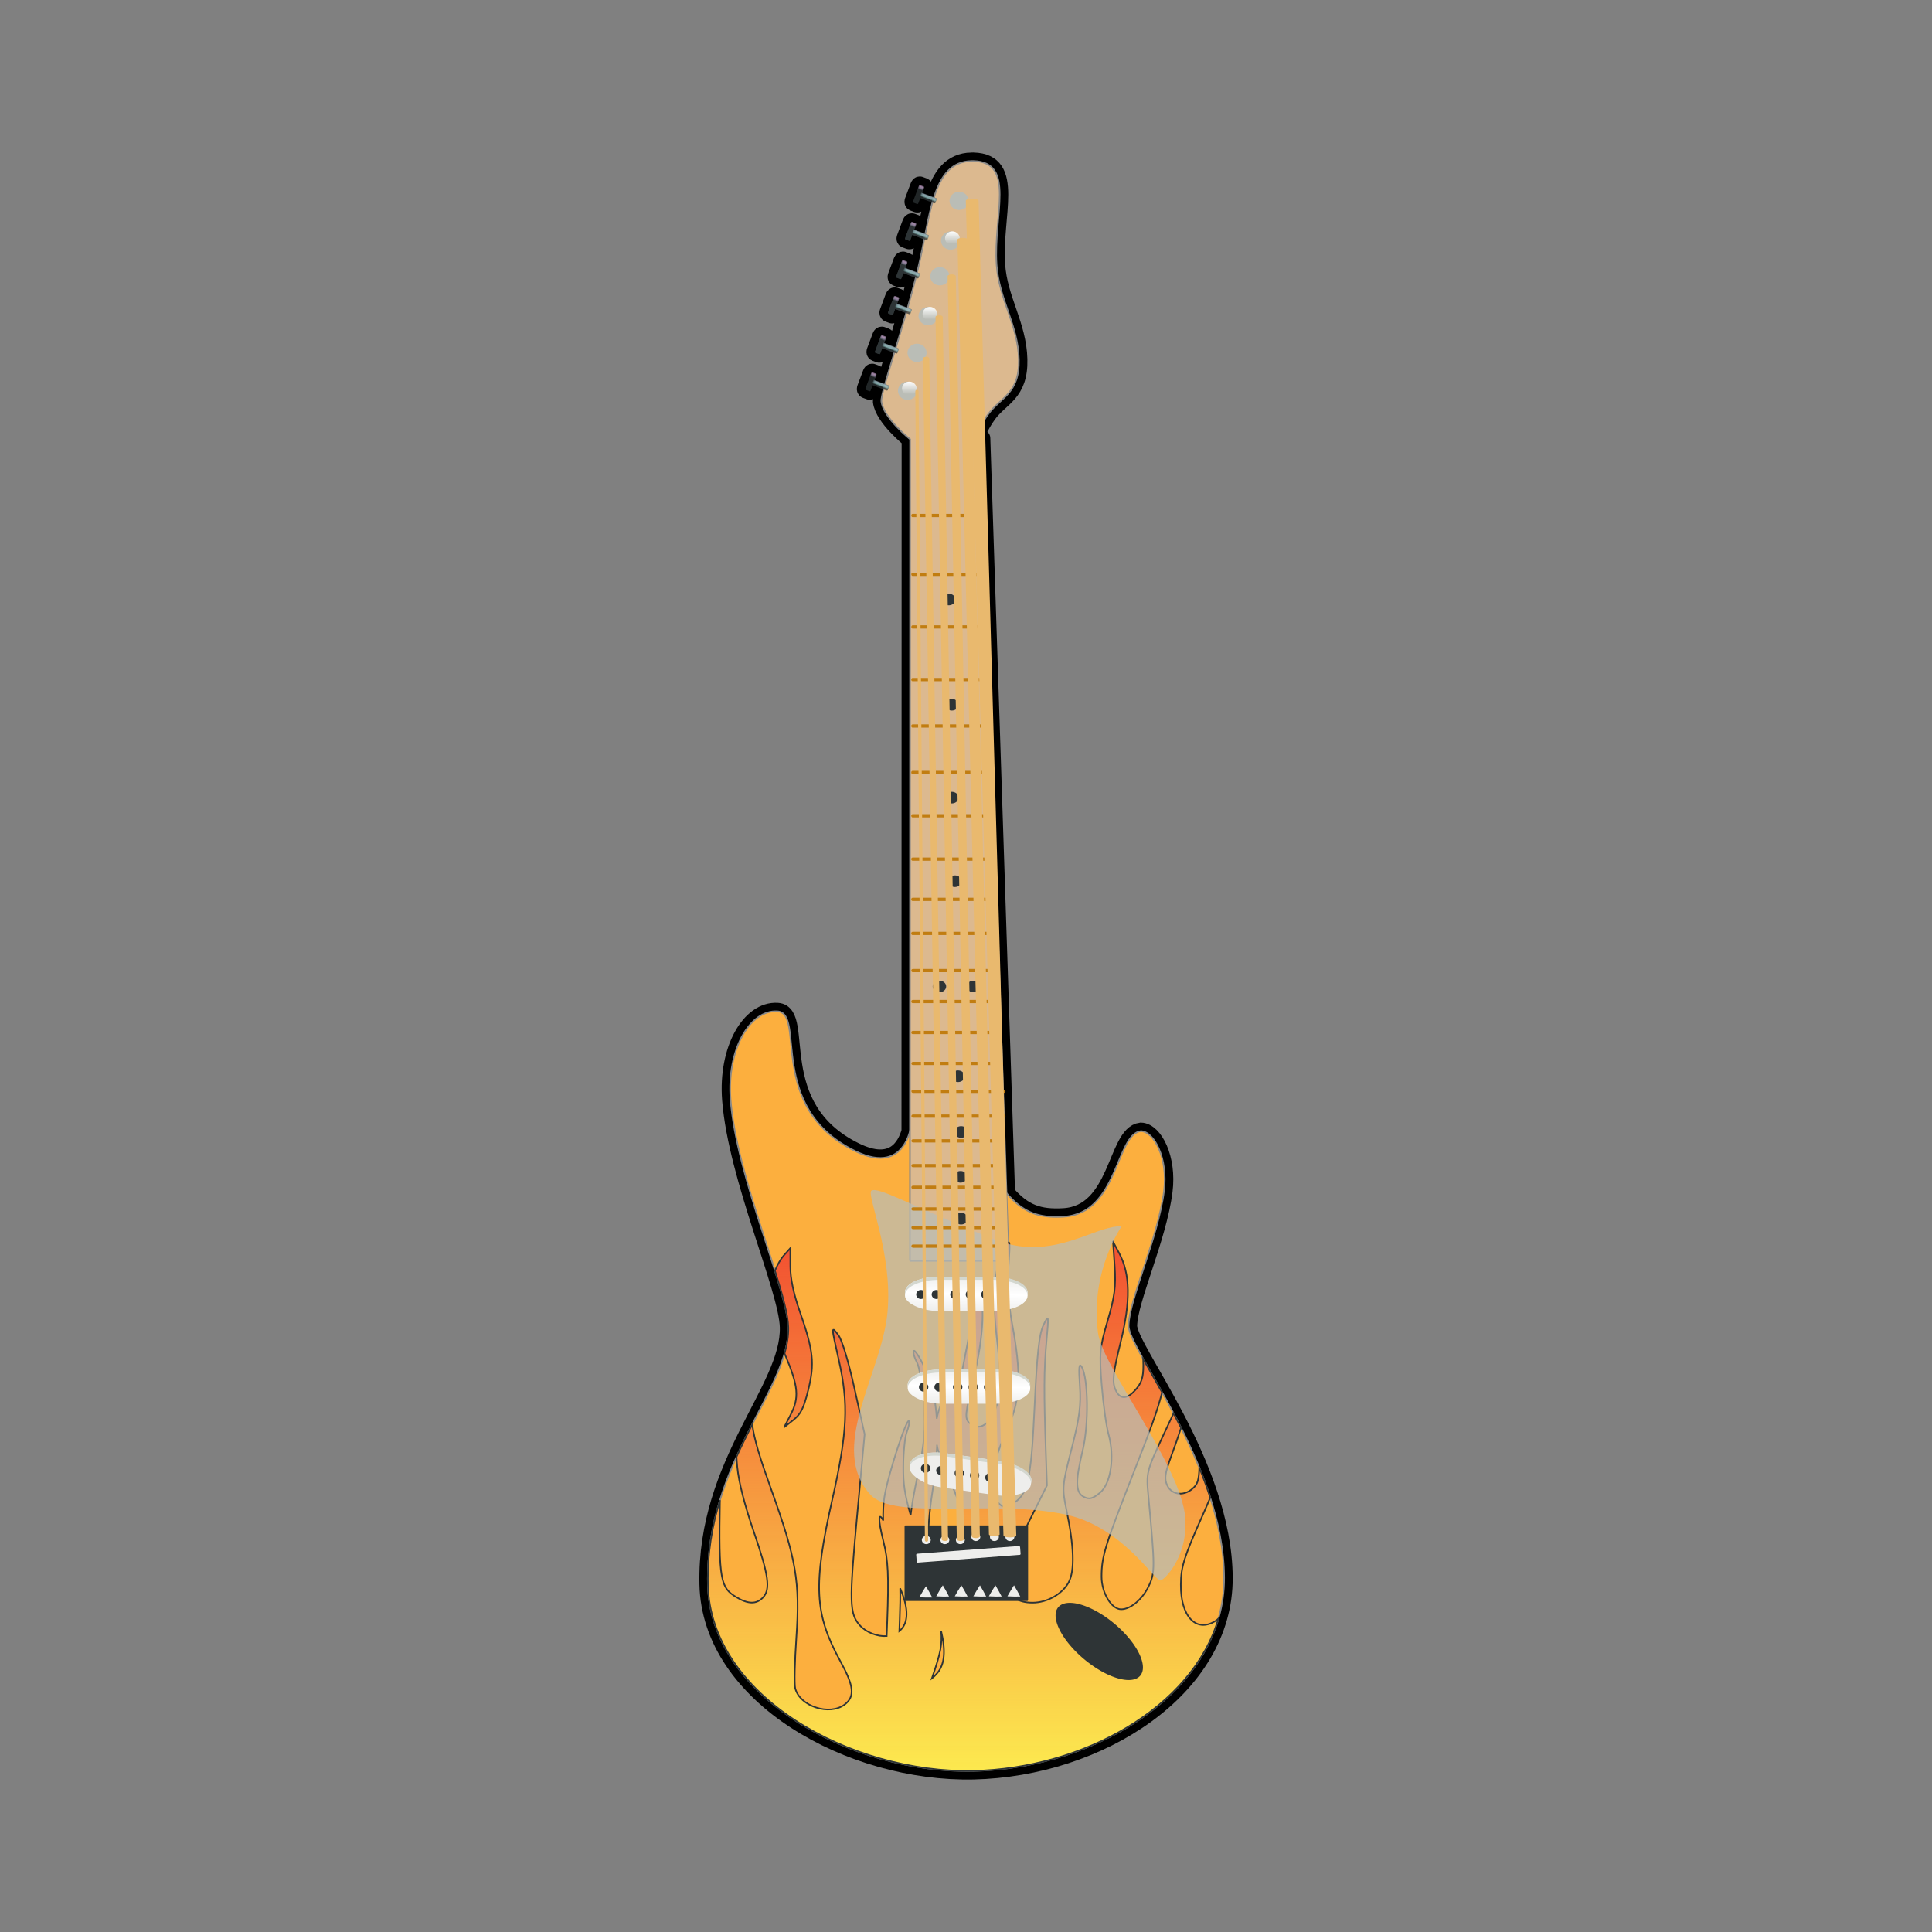 <svg:svg xmlns:dc="http://purl.org/dc/elements/1.1/" xmlns:ns1="http://www.w3.org/1999/xlink" xmlns:ns3="http://web.resource.org/cc/" xmlns:rdf="http://www.w3.org/1999/02/22-rdf-syntax-ns#" xmlns:svg="http://www.w3.org/2000/svg" height="1248.104" id="svg2" version="1.0" viewBox="-451.789 -98.509 1248.104 1248.104" width="1248.104">
  <svg:rect x="-451.789" y="-98.509" width="1248.104" height="1248.104" fill="#808080" stroke="none"/>
  <svg:defs id="defs4">
    <svg:linearGradient id="linearGradient7560">
      <svg:stop id="stop7562" offset="0" stop-color="#fff" />
      <svg:stop id="stop7564" offset="1" stop-color="#fff" stop-opacity="0" />
    </svg:linearGradient>
    <svg:filter height="1.272" id="filter3259" width="1.133" x="-.066" y="-.136">
      <svg:feGaussianBlur id="feGaussianBlur3261" stdDeviation="0.458" />
    </svg:filter>
    <svg:mask id="mask3265">
      <svg:path d="m48.219 109.69c-0.272 0-0.5 0.34-0.5 0.78v2c0-0.44 0.228-0.78 0.5-0.78h2.593c0.272 0 0.5 0.34 0.5 0.78v-2c0-0.44-0.228-0.78-0.5-0.78h-2.593zm3.093 4.28v2h9.469c0.438 0 0.781 0.2 0.781 0.47v-2c0-0.27-0.343-0.47-0.781-0.47h-9.469z" fill="#eeeeec" filter="url(#filter3259)" id="path3267" opacity=".73" />
    </svg:mask>
    <svg:linearGradient gradientUnits="userSpaceOnUse" id="linearGradient4396" x1="54.641" x2="54.641" y1="109.69" y2="115.75">
      <svg:stop id="stop4244" offset="0" stop-color="#fe00ff" />
      <svg:stop id="stop4246" offset="1" stop-color="#00fbff" />
    </svg:linearGradient>
    <svg:linearGradient gradientUnits="userSpaceOnUse" id="linearGradient7566" spreadMethod="reflect" x1="174.76" x2="175.01" y1="795.28" y2="784.17" ns1:href="#linearGradient7560" />
    <svg:linearGradient gradientUnits="userSpaceOnUse" id="linearGradient8562" x1="137.95" x2="137.95" y1="147.54" y2="155.75" ns1:href="#linearGradient7560" />
    <svg:linearGradient gradientUnits="userSpaceOnUse" id="linearGradient3328" x1="170.4" x2="170.4" y1="1045.5" y2="615.29">
      <svg:stop id="stop3324" offset="0" stop-color="#fce94f" />
      <svg:stop id="stop3326" offset="1" stop-color="#fce94f" stop-opacity="0" />
    </svg:linearGradient>
  </svg:defs>
  <svg:g fill="#2e3436" id="layer2" transform="translate(-3.214 1.944)">
    <svg:path d="m179.06 3.562c-13.28 0.24-19.88 9.691-24.28 23.438l-7.66-2.844 1.22-3.281c0.16-0.41 0.07-0.811-0.18-0.906l-2.44-0.907c-0.26-0.095-0.57 0.153-0.72 0.563l-3.72 9.875c-0.15 0.41-0.03 0.811 0.22 0.906l2.41 0.906c0.25 0.096 0.59-0.121 0.75-0.531l1.22-3.281 7.87 2.938c-1.74 6.144-3.12 13.009-4.53 20.187l-7.22-2.687 1.22-3.282c0.15-0.409 0.07-0.811-0.19-0.906l-2.44-0.906c-0.25-0.095-0.59 0.153-0.75 0.562l-3.68 9.875c-0.16 0.41-0.07 0.811 0.18 0.907l2.44 0.906c0.26 0.095 0.6-0.122 0.75-0.532l1.22-3.281 7.75 2.907c-1.27 6.475-2.6 13.117-4.22 19.75-0.13 0.519-0.25 1.042-0.37 1.562l-7.66-2.844 1.22-3.281c0.15-0.41 0.07-0.811-0.19-0.906l-2.44-0.907c-0.25-0.095-0.59 0.153-0.75 0.563l-3.68 9.875c-0.16 0.41-0.07 0.811 0.18 0.906l2.44 0.906c0.26 0.096 0.6-0.121 0.75-0.531l1.22-3.281 8.03 3c-1.67 6.562-3.42 13.045-5.22 19.375l-6.84-2.563 1.22-3.281c0.15-0.409 0.06-0.811-0.19-0.906l-2.44-0.906c-0.25-0.095-0.59 0.153-0.75 0.562l-3.69 9.909c-0.15 0.41-0.06 0.81 0.19 0.9l2.44 0.91c0.25 0.1 0.6-0.15 0.75-0.56l1.22-3.284 7.09 2.654c-2.29 7.98-4.49 15.26-6.59 22.19l-7.66-2.84 1.22-3.28c0.15-0.41 0.07-0.82-0.19-0.91l-2.43-0.91c-0.26-0.09-0.57 0.16-0.72 0.56l-3.72 9.88c-0.15 0.41-0.04 0.81 0.22 0.91l2.4 0.9c0.26 0.1 0.6-0.12 0.75-0.53l1.22-3.28 7.88 2.94c-2.37 7.77-4.56 14.91-6.03 20.18l-6.82-2.53 1.22-3.28c0.16-0.41 0.07-0.81-0.18-0.9l-2.44-0.91c-0.26-0.1-0.57 0.15-0.72 0.56l-3.72 9.88c-0.15 0.41-0.04 0.84 0.22 0.94l2.4 0.9c0.26 0.1 0.6-0.15 0.76-0.56l1.21-3.28 7.13 2.65c-1 3.84-1.54 6.57-1.41 7.75 1.23 10.65 18.57 24.47 18.57 24.47l-0.1 447.1c-2.82 10.08-11.12 24.64-35.4 12.71-57.526-28.24-31.649-89.05-50.224-90.24-17.699-1.14-32.785 24.48-30.25 57.09 3.925 50.46 36.622 121.95 37.282 146.91 1.085 40.19-53.573 87.25-51.938 166.06 1.482 72.35 92.21 122.36 171.53 120.66 81.29-1.8 162.28-53.28 161.97-124.82-0.32-73.43-61.89-147.24-61.72-162.78 0.19-16.67 19.01-56.45 22.88-87.06 2.67-21.2-6.42-38.45-14.97-38.69-16.27 1.96-14.53 53.28-49.94 55.31-15.68 0.9-25.81-2.35-36.84-15.25l-16-487.69c0-0.07-1.73-0.07-4.22-0.06 1.3-3.33 4.04-9.51 8.44-15.53 7.91-10.84 20.26-13.12 19.74-35.28-0.51-22.36-12.83-38.699-14.37-61.125-2.19-32.195 12.5-66.393-14.94-67.062-0.42-0.011-0.84-0.008-1.25-0.001z" id="path4269" stroke="#000" stroke-linecap="round" stroke-width="11" />
    <svg:path d="m121.17 116.06c-0.25-0.09-0.59 0.15-0.74 0.56l-3.7 9.89c-0.15 0.41-0.06 0.81 0.19 0.91l2.43 0.91c0.26 0.09 0.59-0.15 0.75-0.56l1.22-3.28 8.87 3.32c0.41 0.15 0.81 0.06 0.91-0.2l0.91-2.43c0.09-0.25-0.16-0.56-0.57-0.71l-8.87-3.31 1.22-3.28c0.16-0.41 0.06-0.81-0.19-0.91l-2.43-0.91z" id="path4472" />
    <svg:path d="m48.219 109.69c-0.272 0-0.5 0.34-0.5 0.78v10.56c0 0.44 0.228 0.78 0.5 0.78h2.593c0.272 0 0.501-0.34 0.5-0.78v-3.5h9.469c0.438 0 0.781-0.23 0.781-0.5v-2.59c0-0.27-0.343-0.47-0.781-0.47h-9.469v-3.5c0-0.44-0.228-0.78-0.5-0.78h-2.593z" id="path4474" mask="url(#mask3265)" transform="matrix(.937 .35 -.35 .937 114.41 -3.565)" />
    <svg:path d="m48.219 109.69c-0.272 0-0.5 0.34-0.5 0.78v10.56c0 0.44 0.228 0.78 0.5 0.78h2.593c0.272 0 0.501-0.34 0.5-0.78v-3.5h9.469c0.438 0 0.781-0.23 0.781-0.5v-2.59c0-0.27-0.343-0.47-0.781-0.47h-9.469v-3.5c0-0.44-0.228-0.78-0.5-0.78h-2.593z" id="path4476" mask="url(#mask3265)" transform="matrix(.937 .35 -.35 .937 114.41 -3.565)" />
    <svg:path d="m129.56 90.723c-0.25-0.095-0.58 0.147-0.74 0.556l-3.7 9.891c-0.15 0.41-0.06 0.82 0.2 0.91l2.43 0.91c0.25 0.09 0.59-0.15 0.74-0.56l1.23-3.277 8.86 3.317c0.41 0.15 0.82 0.06 0.91-0.2l0.91-2.426c0.09-0.254-0.16-0.559-0.57-0.713l-8.87-3.315 1.23-3.278c0.15-0.41 0.06-0.812-0.2-0.907l-2.43-0.908z" id="path4448" />
    <svg:path d="m48.219 109.69c-0.272 0-0.5 0.34-0.5 0.78v10.56c0 0.44 0.228 0.78 0.5 0.78h2.593c0.272 0 0.501-0.34 0.5-0.78v-3.5h9.469c0.438 0 0.781-0.23 0.781-0.5v-2.59c0-0.27-0.343-0.47-0.781-0.47h-9.469v-3.5c0-0.44-0.228-0.78-0.5-0.78h-2.593z" id="path4450" mask="url(#mask3265)" transform="matrix(.937 .35 -.35 .937 122.8 -28.905)" />
    <svg:path d="m48.219 109.69c-0.272 0-0.5 0.34-0.5 0.78v10.56c0 0.44 0.228 0.78 0.5 0.78h2.593c0.272 0 0.501-0.34 0.5-0.78v-3.5h9.469c0.438 0 0.781-0.23 0.781-0.5v-2.59c0-0.27-0.343-0.47-0.781-0.47h-9.469v-3.5c0-0.44-0.228-0.78-0.5-0.78h-2.593z" id="path4452" mask="url(#mask3265)" transform="matrix(.937 .35 -.35 .937 122.8 -28.905)" />
    <svg:path d="m134.85 67.56c-0.25-0.095-0.59 0.147-0.74 0.557l-3.7 9.893c-0.15 0.41-0.06 0.812 0.19 0.907l2.43 0.908c0.26 0.095 0.59-0.147 0.75-0.556l1.22-3.279 8.87 3.316c0.41 0.153 0.81 0.059 0.91-0.195l0.91-2.43c0.09-0.254-0.16-0.559-0.57-0.712l-8.87-3.316 1.22-3.278c0.16-0.41 0.06-0.812-0.19-0.907l-2.43-0.908z" id="path4424" />
    <svg:path d="m48.219 109.69c-0.272 0-0.5 0.34-0.5 0.78v10.56c0 0.44 0.228 0.78 0.5 0.78h2.593c0.272 0 0.501-0.34 0.5-0.78v-3.5h9.469c0.438 0 0.781-0.23 0.781-0.5v-2.59c0-0.27-0.343-0.47-0.781-0.47h-9.469v-3.5c0-0.44-0.228-0.78-0.5-0.78h-2.593z" id="path4426" mask="url(#mask3265)" transform="matrix(.937 .35 -.35 .937 128.09 -52.067)" />
    <svg:path d="m48.219 109.69c-0.272 0-0.5 0.34-0.5 0.78v10.56c0 0.44 0.228 0.78 0.5 0.78h2.593c0.272 0 0.501-0.34 0.5-0.78v-3.5h9.469c0.438 0 0.781-0.23 0.781-0.5v-2.59c0-0.27-0.343-0.47-0.781-0.47h-9.469v-3.5c0-0.44-0.228-0.78-0.5-0.78h-2.593z" id="path4428" mask="url(#mask3265)" transform="matrix(.937 .35 -.35 .937 128.09 -52.067)" />
    <svg:path d="m140.6 42.842c-0.25-0.095-0.59 0.147-0.74 0.557l-3.7 9.894c-0.15 0.41-0.06 0.812 0.2 0.907l2.43 0.908c0.25 0.095 0.58-0.147 0.74-0.557l1.22-3.278 8.87 3.315c0.41 0.153 0.81 0.06 0.91-0.195l0.91-2.429c0.09-0.254-0.16-0.56-0.57-0.713l-8.87-3.315 1.23-3.279c0.15-0.409 0.05-0.811-0.2-0.906l-2.43-0.909z" id="path4400" />
    <svg:path d="m48.219 109.69c-0.272 0-0.5 0.34-0.5 0.78v10.56c0 0.44 0.228 0.78 0.5 0.78h2.593c0.272 0 0.501-0.34 0.5-0.78v-3.5h9.469c0.438 0 0.781-0.23 0.781-0.5v-2.59c0-0.27-0.343-0.47-0.781-0.47h-9.469v-3.5c0-0.44-0.228-0.78-0.5-0.78h-2.593z" id="path4402" mask="url(#mask3265)" transform="matrix(.937 .35 -.35 .937 133.84 -76.785)" />
    <svg:path d="m48.219 109.69c-0.272 0-0.5 0.34-0.5 0.78v10.56c0 0.44 0.228 0.78 0.5 0.78h2.593c0.272 0 0.501-0.34 0.5-0.78v-3.5h9.469c0.438 0 0.781-0.23 0.781-0.5v-2.59c0-0.27-0.343-0.47-0.781-0.47h-9.469v-3.5c0-0.44-0.228-0.78-0.5-0.78h-2.593z" id="path4404" mask="url(#mask3265)" transform="matrix(.937 .35 -.35 .937 133.84 -76.785)" />
  </svg:g>
  <svg:g id="layer3" transform="translate(-3.214 1.944)">
    <svg:path d="m172.36 622.34h-31.66s-1.78 38.01-36.83 20.8c-57.521-28.24-31.653-89.08-50.227-90.27-17.699-1.14-32.785 24.51-30.249 57.11 3.924 50.47 36.624 121.95 37.284 146.91 1.085 40.19-53.573 87.25-51.939 166.06 1.483 72.35 92.211 122.35 171.53 120.65 81.29-1.8 162.29-53.27 161.98-124.81-0.32-73.43-61.89-147.24-61.72-162.78 0.18-16.67 19-56.45 22.86-87.06 2.68-21.2-6.4-38.45-14.95-38.69-16.26 1.95-14.53 53.28-49.94 55.31-27.5 1.58-37.9-9.62-66.14-63.23z" fill="#fcaf3e" id="path4323" stroke="#888" stroke-linecap="round" />
    <svg:path d="m139.38 183.33l-0.13 529.98c0 0.44 0.2 0.81 0.47 0.81h62.84c0.27 0 0.5-0.37 0.5-0.81l-17.4-530.69c0-0.07-1.73-0.07-4.22-0.06 1.3-3.33 4.04-9.51 8.44-15.53 7.91-10.84 20.26-13.12 19.74-35.28-0.51-22.36-12.83-38.699-14.37-61.125-2.19-32.195 12.5-66.393-14.94-67.062-0.42-0.011-0.84-0.008-1.25-0.001-25.98 0.469-26.42 36.186-34.78 70.376-9.66 39.522-24.12 79.232-23.47 84.902 1.23 10.65 18.57 24.49 18.57 24.49z" fill="#dcb98f" id="path4325" stroke="#888" stroke-linecap="round" />
    <svg:g id="g4327" transform="matrix(.937 .35 -.35 .937 108.19 20.375)">
      <svg:path d="m48.219 109.69c-0.272 0-0.5 0.34-0.5 0.78v10.56c0 0.44 0.228 0.78 0.5 0.78h2.593c0.272 0 0.501-0.34 0.5-0.78v-3.5h9.469c0.438 0 0.781-0.23 0.781-0.5v-2.59c0-0.27-0.343-0.47-0.781-0.47h-9.469v-3.5c0-0.44-0.228-0.78-0.5-0.78h-2.593z" fill="#2e3436" id="path4329" opacity=".73" />
      <svg:path d="m48.219 109.69c-0.272 0-0.5 0.34-0.5 0.78v10.56c0 0.44 0.228 0.78 0.5 0.78h2.593c0.272 0 0.501-0.34 0.5-0.78v-3.5h9.469c0.438 0 0.781-0.23 0.781-0.5v-2.59c0-0.27-0.343-0.47-0.781-0.47h-9.469v-3.5c0-0.44-0.228-0.78-0.5-0.78h-2.593z" fill="url(#linearGradient4396)" id="path4331" mask="url(#mask3265)" opacity=".73" />
      <svg:path d="m48.219 109.69c-0.272 0-0.5 0.34-0.5 0.78v10.56c0 0.44 0.228 0.78 0.5 0.78h2.593c0.272 0 0.501-0.34 0.5-0.78v-3.5h9.469c0.438 0 0.781-0.23 0.781-0.5v-2.59c0-0.27-0.343-0.47-0.781-0.47h-9.469v-3.5c0-0.44-0.228-0.78-0.5-0.78h-2.593z" fill="#eeeeec" id="path4333" mask="url(#mask3265)" opacity=".73" />
      <svg:path d="m48.219 109.69c-0.272 0-0.5 0.34-0.5 0.78v10.56c0 0.44 0.228 0.78 0.5 0.78h2.593c0.272 0 0.501-0.34 0.5-0.78v-3.5h9.469c0.438 0 0.781-0.23 0.781-0.5v-2.59c0-0.27-0.343-0.47-0.781-0.47h-9.469v-3.5c0-0.44-0.228-0.78-0.5-0.78h-2.593z" fill="#eeeeec" id="path4335" mask="url(#mask3265)" opacity=".73" />
    </svg:g>
    <svg:g id="use4337" transform="matrix(.937 .35 -.35 .937 114.41 -3.565)">
      <svg:path d="m48.219 109.69c-0.272 0-0.5 0.34-0.5 0.78v10.56c0 0.44 0.228 0.78 0.5 0.78h2.593c0.272 0 0.501-0.34 0.5-0.78v-3.5h9.469c0.438 0 0.781-0.23 0.781-0.5v-2.59c0-0.27-0.343-0.47-0.781-0.47h-9.469v-3.5c0-0.44-0.228-0.78-0.5-0.78h-2.593z" fill="#2e3436" id="path4484" opacity=".73" />
      <svg:path d="m48.219 109.69c-0.272 0-0.5 0.34-0.5 0.78v10.56c0 0.44 0.228 0.78 0.5 0.78h2.593c0.272 0 0.501-0.34 0.5-0.78v-3.5h9.469c0.438 0 0.781-0.23 0.781-0.5v-2.59c0-0.27-0.343-0.47-0.781-0.47h-9.469v-3.5c0-0.44-0.228-0.78-0.5-0.78h-2.593z" fill="url(#linearGradient4396)" id="path4486" mask="url(#mask3265)" opacity=".73" />
      <svg:path d="m48.219 109.69c-0.272 0-0.5 0.34-0.5 0.78v10.56c0 0.44 0.228 0.78 0.5 0.78h2.593c0.272 0 0.501-0.34 0.5-0.78v-3.5h9.469c0.438 0 0.781-0.23 0.781-0.5v-2.59c0-0.27-0.343-0.47-0.781-0.47h-9.469v-3.5c0-0.44-0.228-0.78-0.5-0.78h-2.593z" fill="#eeeeec" id="path4488" mask="url(#mask3265)" opacity=".73" />
      <svg:path d="m48.219 109.69c-0.272 0-0.5 0.34-0.5 0.78v10.56c0 0.44 0.228 0.78 0.5 0.78h2.593c0.272 0 0.501-0.34 0.5-0.78v-3.5h9.469c0.438 0 0.781-0.23 0.781-0.5v-2.59c0-0.27-0.343-0.47-0.781-0.47h-9.469v-3.5c0-0.44-0.228-0.78-0.5-0.78h-2.593z" fill="#eeeeec" id="path4490" mask="url(#mask3265)" opacity=".73" />
    </svg:g>
    <svg:g id="use4339" transform="matrix(.937 .35 -.35 .937 122.8 -28.905)">
      <svg:path d="m48.219 109.69c-0.272 0-0.5 0.34-0.5 0.78v10.56c0 0.44 0.228 0.78 0.5 0.78h2.593c0.272 0 0.501-0.34 0.5-0.78v-3.5h9.469c0.438 0 0.781-0.23 0.781-0.5v-2.59c0-0.27-0.343-0.47-0.781-0.47h-9.469v-3.5c0-0.44-0.228-0.78-0.5-0.78h-2.593z" fill="#2e3436" id="path4460" opacity=".73" />
      <svg:path d="m48.219 109.69c-0.272 0-0.5 0.34-0.5 0.78v10.56c0 0.44 0.228 0.78 0.5 0.78h2.593c0.272 0 0.501-0.34 0.5-0.78v-3.5h9.469c0.438 0 0.781-0.23 0.781-0.5v-2.59c0-0.27-0.343-0.47-0.781-0.47h-9.469v-3.5c0-0.44-0.228-0.78-0.5-0.78h-2.593z" fill="url(#linearGradient4396)" id="path4462" mask="url(#mask3265)" opacity=".73" />
      <svg:path d="m48.219 109.69c-0.272 0-0.5 0.34-0.5 0.78v10.56c0 0.44 0.228 0.78 0.5 0.78h2.593c0.272 0 0.501-0.34 0.5-0.78v-3.5h9.469c0.438 0 0.781-0.23 0.781-0.5v-2.59c0-0.27-0.343-0.47-0.781-0.47h-9.469v-3.5c0-0.44-0.228-0.78-0.5-0.78h-2.593z" fill="#eeeeec" id="path4464" mask="url(#mask3265)" opacity=".73" />
      <svg:path d="m48.219 109.69c-0.272 0-0.5 0.34-0.5 0.78v10.56c0 0.44 0.228 0.78 0.5 0.78h2.593c0.272 0 0.501-0.34 0.5-0.78v-3.5h9.469c0.438 0 0.781-0.23 0.781-0.5v-2.59c0-0.27-0.343-0.47-0.781-0.47h-9.469v-3.5c0-0.44-0.228-0.78-0.5-0.78h-2.593z" fill="#eeeeec" id="path4466" mask="url(#mask3265)" opacity=".73" />
    </svg:g>
    <svg:g id="use4341" transform="matrix(.937 .35 -.35 .937 128.09 -52.067)">
      <svg:path d="m48.219 109.69c-0.272 0-0.5 0.34-0.5 0.78v10.56c0 0.44 0.228 0.78 0.5 0.78h2.593c0.272 0 0.501-0.34 0.5-0.78v-3.5h9.469c0.438 0 0.781-0.23 0.781-0.5v-2.59c0-0.27-0.343-0.47-0.781-0.47h-9.469v-3.5c0-0.44-0.228-0.78-0.5-0.78h-2.593z" fill="#2e3436" id="path4436" opacity=".73" />
      <svg:path d="m48.219 109.69c-0.272 0-0.5 0.34-0.5 0.78v10.56c0 0.44 0.228 0.78 0.5 0.78h2.593c0.272 0 0.501-0.34 0.5-0.78v-3.5h9.469c0.438 0 0.781-0.23 0.781-0.5v-2.59c0-0.27-0.343-0.47-0.781-0.47h-9.469v-3.5c0-0.44-0.228-0.78-0.5-0.78h-2.593z" fill="url(#linearGradient4396)" id="path4438" mask="url(#mask3265)" opacity=".73" />
      <svg:path d="m48.219 109.69c-0.272 0-0.5 0.34-0.5 0.78v10.56c0 0.44 0.228 0.78 0.5 0.78h2.593c0.272 0 0.501-0.34 0.5-0.78v-3.5h9.469c0.438 0 0.781-0.23 0.781-0.5v-2.59c0-0.27-0.343-0.47-0.781-0.47h-9.469v-3.5c0-0.44-0.228-0.78-0.5-0.78h-2.593z" fill="#eeeeec" id="path4440" mask="url(#mask3265)" opacity=".73" />
      <svg:path d="m48.219 109.69c-0.272 0-0.5 0.34-0.5 0.78v10.56c0 0.44 0.228 0.78 0.5 0.78h2.593c0.272 0 0.501-0.34 0.5-0.78v-3.5h9.469c0.438 0 0.781-0.23 0.781-0.5v-2.59c0-0.27-0.343-0.47-0.781-0.47h-9.469v-3.5c0-0.44-0.228-0.78-0.5-0.78h-2.593z" fill="#eeeeec" id="path4442" mask="url(#mask3265)" opacity=".73" />
    </svg:g>
    <svg:g id="use4343" transform="matrix(.937 .35 -.35 .937 133.84 -76.785)">
      <svg:path d="m48.219 109.69c-0.272 0-0.5 0.34-0.5 0.78v10.56c0 0.44 0.228 0.78 0.5 0.78h2.593c0.272 0 0.501-0.34 0.5-0.78v-3.5h9.469c0.438 0 0.781-0.23 0.781-0.5v-2.59c0-0.27-0.343-0.47-0.781-0.47h-9.469v-3.5c0-0.44-0.228-0.78-0.5-0.78h-2.593z" fill="#2e3436" id="path4412" opacity=".73" />
      <svg:path d="m48.219 109.69c-0.272 0-0.5 0.34-0.5 0.78v10.56c0 0.44 0.228 0.78 0.5 0.78h2.593c0.272 0 0.501-0.34 0.5-0.78v-3.5h9.469c0.438 0 0.781-0.23 0.781-0.5v-2.59c0-0.27-0.343-0.47-0.781-0.47h-9.469v-3.5c0-0.44-0.228-0.78-0.5-0.78h-2.593z" fill="url(#linearGradient4396)" id="path4414" mask="url(#mask3265)" opacity=".73" />
      <svg:path d="m48.219 109.69c-0.272 0-0.5 0.34-0.5 0.78v10.56c0 0.44 0.228 0.78 0.5 0.78h2.593c0.272 0 0.501-0.34 0.5-0.78v-3.5h9.469c0.438 0 0.781-0.23 0.781-0.5v-2.59c0-0.27-0.343-0.47-0.781-0.47h-9.469v-3.5c0-0.44-0.228-0.78-0.5-0.78h-2.593z" fill="#eeeeec" id="path4416" mask="url(#mask3265)" opacity=".73" />
      <svg:path d="m48.219 109.69c-0.272 0-0.5 0.34-0.5 0.78v10.56c0 0.44 0.228 0.78 0.5 0.78h2.593c0.272 0 0.501-0.34 0.5-0.78v-3.5h9.469c0.438 0 0.781-0.23 0.781-0.5v-2.59c0-0.27-0.343-0.47-0.781-0.47h-9.469v-3.5c0-0.44-0.228-0.78-0.5-0.78h-2.593z" fill="#eeeeec" id="path4418" mask="url(#mask3265)" opacity=".73" />
    </svg:g>
    <svg:g id="use4345" transform="matrix(.937 .35 -.35 .937 138.97 -100.57)">
      <svg:path d="m48.219 109.69c-0.272 0-0.5 0.34-0.5 0.78v10.56c0 0.44 0.228 0.78 0.5 0.78h2.593c0.272 0 0.501-0.34 0.5-0.78v-3.5h9.469c0.438 0 0.781-0.23 0.781-0.5v-2.59c0-0.27-0.343-0.47-0.781-0.47h-9.469v-3.5c0-0.44-0.228-0.78-0.5-0.78h-2.593z" fill="#2e3436" id="path4388" opacity=".73" />
      <svg:path d="m48.219 109.69c-0.272 0-0.5 0.34-0.5 0.78v10.56c0 0.44 0.228 0.78 0.5 0.78h2.593c0.272 0 0.501-0.34 0.5-0.78v-3.5h9.469c0.438 0 0.781-0.23 0.781-0.5v-2.59c0-0.27-0.343-0.47-0.781-0.47h-9.469v-3.5c0-0.44-0.228-0.78-0.5-0.78h-2.593z" fill="url(#linearGradient4396)" id="path4390" mask="url(#mask3265)" opacity=".73" />
      <svg:path d="m48.219 109.69c-0.272 0-0.5 0.34-0.5 0.78v10.56c0 0.44 0.228 0.78 0.5 0.78h2.593c0.272 0 0.501-0.34 0.5-0.78v-3.5h9.469c0.438 0 0.781-0.23 0.781-0.5v-2.59c0-0.27-0.343-0.47-0.781-0.47h-9.469v-3.5c0-0.44-0.228-0.78-0.5-0.78h-2.593z" fill="#eeeeec" id="path4392" mask="url(#mask3265)" opacity=".73" />
      <svg:path d="m48.219 109.69c-0.272 0-0.5 0.34-0.5 0.78v10.56c0 0.44 0.228 0.78 0.5 0.78h2.593c0.272 0 0.501-0.34 0.5-0.78v-3.5h9.469c0.438 0 0.781-0.23 0.781-0.5v-2.59c0-0.27-0.343-0.47-0.781-0.47h-9.469v-3.5c0-0.44-0.228-0.78-0.5-0.78h-2.593z" fill="#eeeeec" id="path4394" mask="url(#mask3265)" opacity=".73" />
    </svg:g>
  </svg:g>
  <svg:g id="layer7">
    <svg:path d="m267.22 703.59l1.09 16c0.87 12.79-0.03 19.83-4.53 35.03-5.11 17.3-5.48 21.09-3.87 41.44 0.97 12.32 2.97 26.72 4.43 32 4.1 14.8 1.53 32.02-5.65 37.88-4.66 3.8-6.82 4.31-10.28 2.56-5.44-2.75-5.61-9.95-0.72-30.25 3.93-16.36 3.56-46.54-0.66-53.66-1.75-2.95-2.05 0.17-1.25 12.03 0.87 12.84-0.2 20.98-5.31 40.79-6.07 23.53-6.25 25.44-3.38 39.15 5.03 24.01 5.51 39.78 1.44 47.22-4.14 7.57-13.92 13.06-23.28 13.06-19.64 0-20.55-15.78-2.91-51.18l12.22-24.54-0.72-21.34c-1.33-39.29-1.25-53.22 0.38-71.47 1.58-17.78 1.55-17.97-2-10.65-2.69 5.54-4.14 18.96-5.66 52.25-2.21 48.43-4.46 57.98-14.75 63.18-5.12 2.6-6.04 2.39-9.9-2.12-2.35-2.74-4.29-7.08-4.29-9.63 0-6.67 5.37-23.69 12.47-39.59 7.33-16.39 7.87-33.46 2.07-64.53-2.53-13.52-3.29-25.61-2.41-37.97 1.16-16.25 0.96-17.58-1.84-12.75-6.97 11.99-9.08 30.69-6.22 55 3.6 30.62 3.43 41.33-0.88 51.5-4.08 9.64-10.9 12.93-16.25 7.88-3.2-3.03-2.97-5.66 2.53-28.47 6.74-27.9 7.79-51.78 2.66-60.35-3.15-5.26-3.19-5.24-2 2.13 0.69 4.3-1.82 22.28-5.94 42.43-0.7 3.44-1.3 6.61-1.87 9.6-0.45 0.32-1 0.79-1.69 1.5-1.7 1.75-5.92 8.5-9.37 14.97-2.73 5.1-4.57 10.19-5.5 15.34-0.84-12.91-3.34-23.72-7.5-32.41-3.61-7.5-6.93-12.62-7.38-11.34s0.47 4.55 2.03 7.25c1.56 2.71 3.51 14.52 4.35 26.25 1.27 17.86 0.66 25.46-3.82 46.69-2.26 10.75-3.78 18.94-4.56 25.87-4.1-14.35-4.76-20.36-4.75-31.03 0.01-9.22 1.01-19.35 2.22-22.5s1.88-6.39 1.5-7.22c-1.37-2.95-13.91 35.7-15.94 49.1-0.7 4.63-0.93 9.78-0.72 15.12-3.01-5.75-3.74-1.87 0.19 13.78 2.99 11.95 3.45 21.62 2.38 51.29l-0.35 9.53c-5.89 0.44-13.19-2.32-17.28-6.85-6.791-7.51-6.991-14.78-1.94-69.68l4.97-53.85-6.5-29.28c-3.844-17.37-8.057-31.44-10.342-34.56-4.842-6.61-4.842-6.11 0.124 15.78 6.452 28.43 5.612 46.81-4.156 90.12-12.49 55.39-11.587 73.94 5.125 104.44 8.887 16.22 9.589 22.9 2.907 28.07-9.81 7.5-29.098 1.2-32-10.48-0.66-2.65-0.331-17.33 0.718-32.62 2.481-36.14 0.023-50.63-16.25-95.88-7.183-19.97-11.019-32.34-12.218-41.93-3.41 6.67-6.859 13.6-10.157 20.93 0.089 1.99 0.26 4.15 0.5 6.69 0.895 9.45 4.678 24.37 10.531 41.38 9.799 28.47 11.084 37.64 5.938 42.93-4.219 4.35-9.571 4.23-17.156-0.37-10.007-6.07-11.455-10.37-10.532-62.63-5.003 16.32-8.195 34.29-7.781 54.29 1.482 72.35 92.211 122.29 171.53 120.59 70.89-1.5 141.53-40.9 158.25-98.34-0.64 0.6-1.35 1.14-2.12 1.62-12.32 7.63-22.36-3.12-22.16-23.72 0.12-11.57 2.13-17.89 14.28-45.09 1.67-3.74 3.24-7.43 4.72-10.97-2.11-6.59-4.49-13.07-7.06-19.38-0.24 8.03-1.22 10.38-3.38 12.63-5.7 5.96-14.14 5.44-17.28-1.06-2.06-4.27-1.58-7.85 2.41-18.69 2.74-7.44 4.83-13.43 6.47-18.59-1.62-3.21-3.23-6.33-4.85-9.38l-6.78 14.5c-10.62 22.73-10.9 23.83-9.53 38.41 4.4 46.81 4.4 50.04 0.25 58.75-4.06 8.51-11.69 14.93-17.78 14.93-6.28 0-12.67-10.64-12.66-21.09 0.02-13.23 2.06-19.76 22.04-70.65 9.19-23.44 14.49-37.68 17.03-48.44-4.5-8.03-8.71-15.35-12.19-21.56 0 0.12-0.01 0.34 0 0.46 0.43 9.72-0.44 13.86-3.81 18.13-6.18 7.83-11.27 8.16-14.25 0.91-2.01-4.87-1.35-10.68 3.46-30.16 6.6-26.72 6.3-44.17-1-57.84l-3.9-7.29zm-208.47 4.25l-4.312 4.85c-1.917 2.16-3.903 5.73-5.594 9.69 4.842 15.47 8.412 28.41 8.625 36.46 0.149 5.52-0.746 11.17-2.407 17 0.129 0.31 0.247 0.64 0.376 0.94 8.596 20.33 9.239 27.66 3.437 38.84l-4.094 7.91 5.969-4.72c4.812-3.81 6.635-7.49 9.562-19.22 4.29-17.18 3.398-25.53-5.374-50.71-4.13-11.86-6.133-21.4-6.157-29.32l-0.031-11.72zm110.5 81.97c-1.38 7.48-2.35 13.65-2.91 18.69-1.7-9.15-0.94-13.73 1.88-17.28 0.39-0.5 0.71-0.96 1.03-1.41zm-15.72 45.57c0.16 0.8 0.34 1.62 0.53 2.43 0.5 2.07 4.59 12.43 9.1 23.07 2.57 6.07 4.47 11.03 5.78 15.28-0.15 6.49-0.61 11.4-1.44 14.03-4.17 13.17-16.22 16.14-19.25 4.75-0.78-2.94 0.26-16.34 2.31-29.75 1.65-10.75 2.62-20.67 2.97-29.81zm-23.78 92.21c5.69 13.29 5.49 22.69-0.56 27.6l0.25-7.28c0.31-8.64 0.42-15.02 0.31-20.32zm26.47 27.6c3.06 12.79 2.21 21.53-2.38 27-1.24 1.47-2.4 2.64-3.59 3.53 5.86-17 6.59-21.59 5.97-30.53z" fill="#ef2929" id="path2347" />
    <svg:path d="m267.22 703.59l1.09 16c0.87 12.79-0.03 19.83-4.53 35.03-5.11 17.3-5.48 21.09-3.87 41.44 0.97 12.32 2.97 26.72 4.43 32 4.1 14.8 1.53 32.02-5.65 37.88-4.66 3.8-6.82 4.31-10.28 2.56-5.44-2.75-5.61-9.95-0.72-30.25 3.93-16.36 3.56-46.54-0.66-53.66-1.75-2.95-2.05 0.17-1.25 12.03 0.87 12.84-0.2 20.98-5.31 40.79-6.07 23.53-6.25 25.44-3.38 39.15 5.03 24.01 5.51 39.78 1.44 47.22-4.14 7.57-13.92 13.06-23.28 13.06-19.64 0-20.55-15.78-2.91-51.18l12.22-24.54-0.72-21.34c-1.33-39.29-1.25-53.22 0.38-71.47 1.58-17.78 1.55-17.97-2-10.65-2.69 5.54-4.14 18.96-5.66 52.25-2.21 48.43-4.46 57.98-14.75 63.18-5.12 2.6-6.04 2.39-9.9-2.12-2.35-2.74-4.29-7.08-4.29-9.63 0-6.67 5.37-23.69 12.47-39.59 7.33-16.39 7.87-33.46 2.07-64.53-2.53-13.52-3.29-25.61-2.41-37.97 1.16-16.25 0.96-17.58-1.84-12.75-6.97 11.99-9.08 30.69-6.22 55 3.6 30.62 3.43 41.33-0.88 51.5-4.08 9.64-10.9 12.93-16.25 7.88-3.2-3.03-2.97-5.66 2.53-28.47 6.74-27.9 7.79-51.78 2.66-60.35-3.15-5.26-3.19-5.24-2 2.13 0.69 4.3-1.82 22.28-5.94 42.43-0.7 3.44-1.3 6.61-1.87 9.6-0.45 0.32-1 0.79-1.69 1.5-1.7 1.75-5.92 8.5-9.37 14.97-2.73 5.1-4.57 10.19-5.5 15.34-0.84-12.91-3.34-23.72-7.5-32.41-3.61-7.5-6.93-12.62-7.38-11.34s0.47 4.55 2.03 7.25c1.56 2.71 3.51 14.52 4.35 26.25 1.27 17.86 0.66 25.46-3.82 46.69-2.26 10.75-3.78 18.94-4.56 25.87-4.1-14.35-4.76-20.36-4.75-31.03 0.01-9.22 1.01-19.35 2.22-22.5s1.88-6.39 1.5-7.22c-1.37-2.95-13.91 35.7-15.94 49.1-0.7 4.63-0.93 9.78-0.72 15.12-3.01-5.75-3.74-1.87 0.19 13.78 2.99 11.95 3.45 21.62 2.38 51.29l-0.35 9.53c-5.89 0.44-13.19-2.32-17.28-6.85-6.791-7.51-6.991-14.78-1.94-69.68l4.97-53.85-6.5-29.28c-3.844-17.37-8.057-31.44-10.342-34.56-4.842-6.61-4.842-6.11 0.124 15.78 6.452 28.43 5.612 46.81-4.156 90.12-12.49 55.39-11.587 73.94 5.125 104.44 8.887 16.22 9.589 22.9 2.907 28.07-9.81 7.5-29.098 1.2-32-10.48-0.66-2.65-0.331-17.33 0.718-32.62 2.481-36.14 0.023-50.63-16.25-95.88-7.183-19.97-11.019-32.34-12.218-41.93-3.41 6.67-6.859 13.6-10.157 20.93 0.089 1.99 0.26 4.15 0.5 6.69 0.895 9.45 4.678 24.37 10.531 41.38 9.799 28.47 11.084 37.64 5.938 42.93-4.219 4.35-9.571 4.23-17.156-0.37-10.007-6.07-11.455-10.37-10.532-62.63-5.003 16.32-8.195 34.29-7.781 54.29 1.482 72.35 92.211 122.29 171.53 120.59 70.89-1.5 141.53-40.9 158.25-98.34-0.64 0.6-1.35 1.14-2.12 1.62-12.32 7.63-22.36-3.12-22.16-23.72 0.12-11.57 2.13-17.89 14.28-45.09 1.67-3.74 3.24-7.43 4.72-10.97-2.11-6.59-4.49-13.07-7.06-19.38-0.24 8.03-1.22 10.38-3.38 12.63-5.7 5.96-14.14 5.44-17.28-1.06-2.06-4.27-1.58-7.85 2.41-18.69 2.74-7.44 4.83-13.43 6.47-18.59-1.62-3.21-3.23-6.33-4.85-9.38l-6.78 14.5c-10.62 22.73-10.9 23.83-9.53 38.41 4.4 46.81 4.4 50.04 0.25 58.75-4.06 8.51-11.69 14.93-17.78 14.93-6.28 0-12.67-10.64-12.66-21.09 0.02-13.23 2.06-19.76 22.04-70.65 9.19-23.44 14.49-37.68 17.03-48.44-4.5-8.03-8.71-15.35-12.19-21.56 0 0.12-0.01 0.34 0 0.46 0.43 9.72-0.44 13.86-3.81 18.13-6.18 7.83-11.27 8.16-14.25 0.91-2.01-4.87-1.35-10.68 3.46-30.16 6.6-26.72 6.3-44.17-1-57.84l-3.9-7.29zm-208.47 4.25l-4.312 4.85c-1.917 2.16-3.903 5.73-5.594 9.69 4.842 15.47 8.412 28.41 8.625 36.46 0.149 5.52-0.746 11.17-2.407 17 0.129 0.31 0.247 0.64 0.376 0.94 8.596 20.33 9.239 27.66 3.437 38.84l-4.094 7.91 5.969-4.72c4.812-3.81 6.635-7.49 9.562-19.22 4.29-17.18 3.398-25.53-5.374-50.71-4.13-11.86-6.133-21.4-6.157-29.32l-0.031-11.72zm110.5 81.97c-1.38 7.48-2.35 13.65-2.91 18.69-1.7-9.15-0.94-13.73 1.88-17.28 0.39-0.5 0.71-0.96 1.03-1.41zm-15.72 45.57c0.16 0.8 0.34 1.62 0.53 2.43 0.5 2.07 4.59 12.43 9.1 23.07 2.57 6.07 4.47 11.03 5.78 15.28-0.15 6.49-0.61 11.4-1.44 14.03-4.17 13.17-16.22 16.14-19.25 4.75-0.78-2.94 0.26-16.34 2.31-29.75 1.65-10.75 2.62-20.67 2.97-29.81zm-23.78 92.21c5.69 13.29 5.49 22.69-0.56 27.6l0.25-7.28c0.31-8.64 0.42-15.02 0.31-20.32zm26.47 27.6c3.06 12.79 2.21 21.53-2.38 27-1.24 1.47-2.4 2.64-3.59 3.53 5.86-17 6.59-21.59 5.97-30.53z" fill="url(#linearGradient3328)" id="path2351" stroke="#2e3436" stroke-linecap="round" />
  </svg:g>
  <svg:g id="layer6" transform="translate(-3.214 1.944)">
    <svg:path d="m114.42 668.7c4.66-2.6 24.96 9.43 78.72 31.34 7.81 3.19 15.15 4.68 22.04 5.06 26.54 1.43 46.39-13.82 60.91-13.39 0 0-20.66 29.03-15.33 68.97 2.99 22.4 54.01 86.14 56.38 119.59 1.78 25.26-13.98 40.53-16.18 40.27-4.14-0.5-24.87-34.63-60.75-42.5-46.25-10.14-110.89 4.02-126.42-12.85-27.731-30.12 7.02-77.67 10.94-117.49 3.72-38.13-13.9-77.01-10.31-79z" fill="#babdb6" id="path8654" opacity=".72" />
    <svg:path d="m279.5 959.88a34.656 14.079 0 1 1 0.26 0" fill="#2e3436" id="path8656" transform="matrix(.765 .637 -.685 .823 695.52 3.418)" />
  </svg:g>
  <svg:g id="layer4" transform="translate(-3.214 1.944)">
    <svg:path d="m141.26 692.56h58.67" fill="none" id="path5529" stroke="#c17d11" stroke-linecap="round" stroke-width="2.1" />
    <svg:use height="1052.362" id="use6500" transform="translate(0,-12)" width="744.094" x="0" y="0" ns1:href="#path5529" />
    <svg:use height="1052.362" id="use6502" transform="translate(0,-14)" width="744.094" x="0" y="0" ns1:href="#use6500" />
    <svg:use height="1052.362" id="use6504" transform="translate(0,-14)" width="744.094" x="0" y="0" ns1:href="#use6502" />
    <svg:use height="1052.362" id="use6506" transform="translate(0,-16)" width="744.094" x="0" y="0" ns1:href="#use6504" />
    <svg:use height="1052.362" id="use6508" transform="translate(0,-16)" width="744.094" x="0" y="0" ns1:href="#use6506" />
    <svg:use height="1052.362" id="use6510" transform="translate(0,-16)" width="744.094" x="0" y="0" ns1:href="#use6508" />
    <svg:use height="1052.362" id="use6512" transform="translate(0,12)" width="744.094" x="0" y="0" ns1:href="#path5529" />
    <svg:use height="1052.362" id="use6514" transform="matrix(.975 0 0 1 3.496 -18)" width="744.094" x="0" y="0" ns1:href="#use6510" />
    <svg:use height="1052.362" id="use6516" transform="matrix(.958 0 0 1 5.827 -20)" width="744.094" x="0" y="0" ns1:href="#use6514" />
    <svg:use height="1052.362" id="use6518" transform="translate(0,-20)" width="744.094" x="0" y="0" ns1:href="#use6516" />
    <svg:use height="1052.362" id="use6520" transform="translate(0,-20)" width="744.094" x="0" y="0" ns1:href="#use6518" />
    <svg:use height="1052.362" id="use6522" transform="matrix(.973 0 0 1 3.735 -24)" width="744.094" x="0" y="0" ns1:href="#use6520" />
    <svg:use height="1052.362" id="use6524" transform="translate(0,-22)" width="744.094" x="0" y="0" ns1:href="#use6522" />
    <svg:use height="1052.362" id="use6526" transform="translate(0,-26)" width="744.094" x="0" y="0" ns1:href="#use6524" />
    <svg:use height="1052.362" id="use6528" transform="matrix(.95 0 0 1 7.032 -28)" width="744.094" x="0" y="0" ns1:href="#use6526" />
    <svg:use height="1052.362" id="use6530" transform="translate(0,-28)" width="744.094" x="0" y="0" ns1:href="#use6528" />
    <svg:use height="1052.362" id="use6532" transform="translate(0,-30)" width="744.094" x="0" y="0" ns1:href="#use6530" />
    <svg:use height="1052.362" id="use6534" transform="matrix(.952 0 0 1 6.723 -30)" width="744.094" x="0" y="0" ns1:href="#use6532" />
    <svg:use height="1052.362" id="use6536" transform="matrix(.955 0 0 1 6.348 -34)" width="744.094" x="0" y="0" ns1:href="#use6534" />
    <svg:use height="1052.362" id="use6538" transform="translate(0,-34)" width="744.094" x="0" y="0" ns1:href="#use6536" />
    <svg:use height="1052.362" id="use6540" transform="translate(0,-38)" width="744.094" x="0" y="0" ns1:href="#use6538" />
    <svg:rect fill="#2e3436" height="48.82" id="rect6542" rx=".49" ry=".789" width="79.794" x="135.79" y="884.98" />
    <svg:rect fill="#eeeeec" height="5.744" id="rect6544" rx=".49" ry=".789" transform="rotate(-4.351)" width="67.281" x="74.322" y="911.6" />
    <svg:path d="m118.36 919.44l-4.15 0.01-4.14-0.15 2.07-3.59 2.19-3.51 2.09 3.58 1.94 3.66z" fill="#eeeeec" id="path6546" transform="translate(35.281 12.102)" />
    <svg:use height="1052.362" id="use6548" transform="translate(10.872 -.615)" width="744.094" x="0" y="0" ns1:href="#path6546" />
    <svg:use height="1052.362" id="use6550" transform="translate(12)" width="744.094" x="0" y="0" ns1:href="#use6548" />
    <svg:use height="1052.362" id="use6552" transform="translate(12)" width="744.094" x="0" y="0" ns1:href="#use6550" />
    <svg:use height="1052.362" id="use6554" transform="translate(10)" width="744.094" x="0" y="0" ns1:href="#use6552" />
    <svg:use height="1052.362" id="use6556" transform="translate(12)" width="744.094" x="0" y="0" ns1:href="#use6554" />
    <svg:path d="m149.82 897.08a2.872 2.667 0 1 1 0.02 0" fill="#eeeeec" id="path6558" />
    <svg:use height="1052.362" id="use6560" transform="translate(12)" width="744.094" x="0" y="0" ns1:href="#path6558" />
    <svg:use height="1052.362" id="use6562" transform="translate(10)" width="744.094" x="0" y="0" ns1:href="#use6560" />
    <svg:use height="1052.362" id="use6564" transform="translate(10,-2)" width="744.094" x="0" y="0" ns1:href="#use6562" />
    <svg:use height="1052.362" id="use6566" transform="translate(12)" width="744.094" x="0" y="0" ns1:href="#use6564" />
    <svg:use height="1052.362" id="use6568" transform="translate(10)" width="744.094" x="0" y="0" ns1:href="#use6566" />
    <svg:g id="g7568">
      <svg:rect fill="#eeeeec" height="22.223" id="rect6570" rx="22.208" ry="9.881" width="79.044" x="137.89" y="784.17" />
      <svg:rect fill="url(#linearGradient7566)" height="22.223" id="rect6589" rx="22.208" ry="9.881" width="79.044" x="137.89" y="784.17" />
      <svg:path d="m148.1 798.56a3.03 2.904 0 1 1 0.02 0" fill="#2e3436" id="path6572" />
      <svg:use height="1052.362" id="use6574" transform="translate(10)" width="744.094" x="0" y="0" ns1:href="#path6572" />
      <svg:use height="1052.362" id="use6576" transform="translate(12)" width="744.094" x="0" y="0" ns1:href="#use6574" />
      <svg:use height="1052.362" id="use6578" transform="translate(10)" width="744.094" x="0" y="0" ns1:href="#use6576" />
      <svg:use height="1052.362" id="use6580" transform="translate(10)" width="744.094" x="0" y="0" ns1:href="#use6578" />
      <svg:use height="1052.362" id="use6582" transform="translate(12)" width="744.094" x="0" y="0" ns1:href="#use6580" />
      <svg:path d="m160.09 784.16c-12.3 0-22.21 4.43-22.21 9.9v2c0-5.47 9.91-9.9 22.21-9.9h34.63c12.3 0 22.22 4.43 22.22 9.9v-2c0-5.47-9.92-9.9-22.22-9.9h-34.63z" fill="#d3d7cf" id="rect6584" />
    </svg:g>
    <svg:use height="1052.362" id="use7579" transform="matrix(.99 .142 -.142 .99 115.71 39.373)" width="744.094" x="0" y="0" ns1:href="#g7568" />
    <svg:use height="1052.362" id="use7581" transform="translate(-1.768 -59.852)" width="744.094" x="0" y="0" ns1:href="#g7568" />
    <svg:g id="g8564">
      <svg:path d="m137.67 157.89a6.161 5.893 0 1 1 0.04 0" fill="#babdb6" id="path7583" />
      <svg:path d="m137.73 156.46a4.732 4.464 0 1 1 0.04 0.01" fill="url(#linearGradient8562)" id="path7585" transform="translate(-.083 -1.583)" />
    </svg:g>
    <svg:use height="1052.362" id="use8570" transform="translate(6.156 -24.513)" width="744.094" x="0" y="0" ns1:href="#g8564" />
    <svg:use height="1052.362" id="use8572" transform="translate(7.145 -23.743)" width="744.094" x="0" y="0" ns1:href="#use8570" />
    <svg:use height="1052.362" id="use8574" transform="translate(7.585 -25.722)" width="744.094" x="0" y="0" ns1:href="#use8572" />
    <svg:use height="1052.362" id="use8576" transform="translate(6.925 -23.084)" width="744.094" x="0" y="0" ns1:href="#use8574" />
    <svg:use height="1052.362" id="use8578" transform="translate(5.496 -25.612)" width="744.094" x="0" y="0" ns1:href="#use8576" />
    <svg:path d="m172.3 690.57a4.347 3.75 0 1 1 0.03 0" fill="#2e3436" id="path8631" />
    <svg:use height="1052.362" id="use8633" transform="translate(-.379 -27.022)" width="744.094" x="0" y="0" ns1:href="#path8631" />
    <svg:use height="1052.362" id="use8635" transform="translate(0,-56)" width="744.094" x="0" y="0" ns1:href="#path8631" />
    <svg:use height="1052.362" id="use8637" transform="translate(-2,-92)" width="744.094" x="0" y="0" ns1:href="#path8631" />
    <svg:use height="1052.362" id="use8639" transform="translate(8,-150)" width="744.094" x="0" y="0" ns1:href="#path8631" />
    <svg:use height="1052.362" id="use8643" transform="translate(-14,-150)" width="744.094" x="0" y="0" ns1:href="#path8631" />
    <svg:use height="1052.362" id="use8645" transform="translate(-4,-218)" width="744.094" x="0" y="0" ns1:href="#path8631" />
    <svg:use height="1052.362" id="use8647" transform="translate(-6,-272)" width="744.094" x="0" y="0" ns1:href="#path8631" />
    <svg:use height="1052.362" id="use8649" transform="translate(-6,-332)" width="744.094" x="0" y="0" ns1:href="#path8631" />
    <svg:use height="1052.362" id="use8651" transform="translate(-8,-400)" width="744.094" x="0" y="0" ns1:href="#path8631" />
  </svg:g>
  <svg:g id="layer5" transform="translate(-3.214 1.944)">
    <svg:path d="m149.98 894.47l-6.19-742.09" fill="none" id="path8568" stroke="#e9b96e" stroke-linecap="round" stroke-width="2.1" />
    <svg:use height="1052.362" id="use8602" transform="matrix(1.959 0 0 1.028 -131.98 -25.528)" width="744.094" x="0" y="0" ns1:href="#path8568" />
    <svg:use height="1052.362" id="use8606" transform="matrix(2.223 0 0 1.064 -161.53 -57.803)" width="744.094" x="0" y="0" ns1:href="#path8568" />
    <svg:use height="1052.362" id="use8608" transform="matrix(2.513 0 0 1.097 -195.11 -89.204)" width="744.094" x="0" y="0" ns1:href="#path8568" />
    <svg:use height="1052.362" id="use8610" transform="matrix(3.288 0 0 1.127 -299.4 -117.35)" width="744.094" x="0" y="0" ns1:href="#path8568" />
    <svg:use height="1052.362" id="use8612" transform="matrix(3.933 0 0 1.162 -386.06 -147.89)" width="744.094" x="0" y="0" ns1:href="#path8568" />
  </svg:g>
</svg:svg>